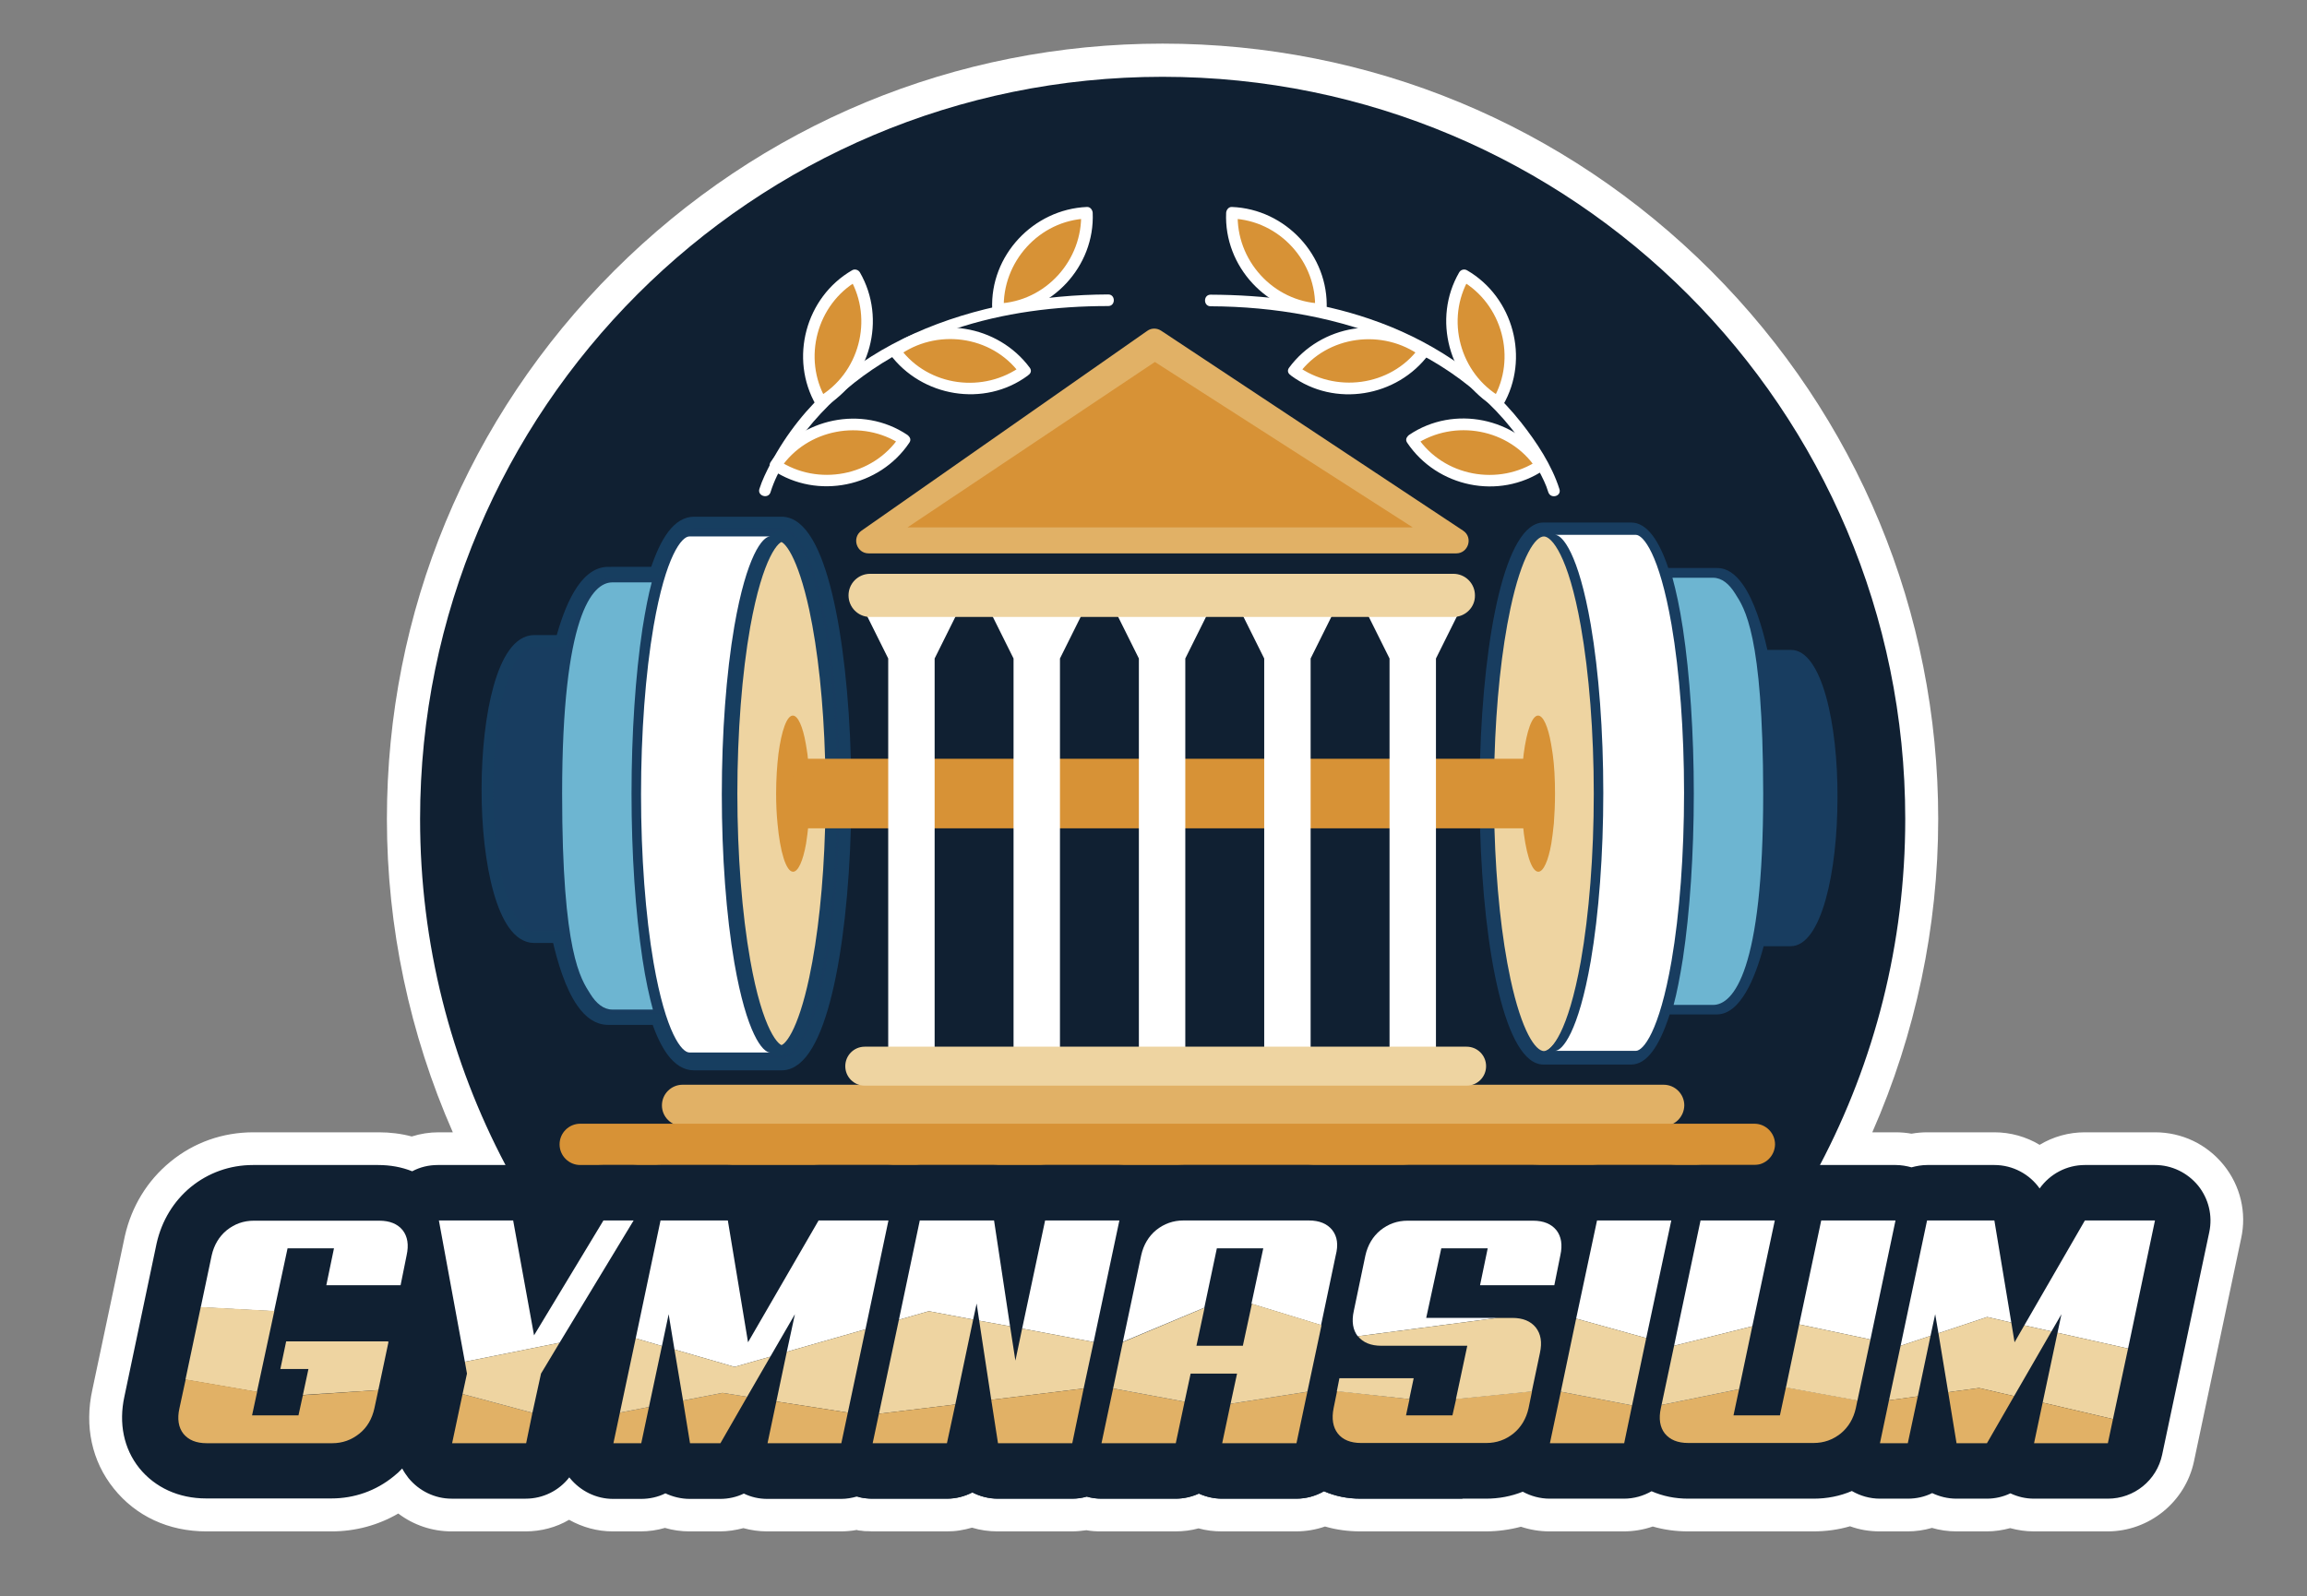<?xml version="1.0" encoding="utf-8"?>
<!-- Generator: Adobe Illustrator 22.0.1, SVG Export Plug-In . SVG Version: 6.00 Build 0)  -->
<svg version="1.1" id="Livello_1" xmlns="http://www.w3.org/2000/svg" xmlns:xlink="http://www.w3.org/1999/xlink" x="0px" y="0px"
	 viewBox="0 0 994 688" style="enable-background:new 0 0 994 688;" xml:space="preserve">
<rect x="0" y="0" width="994" height="688" fill="#808080" stroke="none"/>
<style type="text/css">
	.st0{fill:#EED4A1;}
	.st1{fill:#183D60;}
	.st2{fill:#D79236;}
	.st3{fill:#E1B166;}
	.st4{fill:#FFFFFF;}
	.st5{fill:#6DB5D1;}
	.st6{fill:#183D60;stroke:#173E60;stroke-width:5;stroke-miterlimit:10;}
	.st7{fill:#102032;}
	.st8{fill:none;}
</style>
<path class="st4" d="M958.1,502.1c-7.3-9-18-14.1-29.6-14.1h-30.2c-7,0-13.7,1.9-19.5,5.4c-5.8-3.5-12.6-5.4-19.5-5.4h-28.9
	c-2.3,0-4.5,0.2-6.8,0.6c-2.3-0.4-4.5-0.6-6.8-0.6h-10.1c18.6-42.3,28.4-88.5,28.4-135c0-89.2-34.8-173.1-97.9-236.3
	c-63.1-63.1-147-97.9-236.3-97.9c-89.2,0-173.1,34.8-236.3,97.9c-63.1,63.1-97.9,147-97.9,236.3c0,46.5,9.8,92.7,28.4,135h-6.1
	c-3.9,0-7.8,0.6-11.6,1.8c-4.5-1.2-9.3-1.8-14.2-1.8h-54c-13.3,0-25.7,4.4-35.8,12.7c-9.9,8.1-16.7,19.2-19.6,32
	c0,0.1-13.5,64-14,66.2c-3.5,15.8-0.2,30.9,9.2,42.6c9.5,11.9,23.6,18.5,39.9,18.5h54c10.3,0,20.1-2.7,28.7-7.7
	c6.6,5,14.6,7.7,23,7.7h31.8c6.7,0,13.2-1.7,18.8-5c5.7,3.2,12.1,5,18.8,5h12c3.5,0,7.1-0.5,10.5-1.5c3.4,1,7,1.5,10.5,1.5h13.1
	c3.4,0,6.8-0.5,10.2-1.4c3.3,0.9,6.7,1.4,10.2,1.4h31.8c2.2,0,4.5-0.2,6.7-0.6c0,0,0.1,0,0.1,0c0.1,0,0.3,0,0.4,0.1
	c0.5,0.1,1,0.2,1.6,0.2c0.2,0,0.4,0.1,0.7,0.1c0.5,0.1,0.9,0.1,1.4,0.1c0.2,0,0.4,0,0.6,0c0.7,0,1.3,0.1,2,0.1h32
	c1.9,0,3.7-0.1,5.6-0.4c1.8-0.3,3.7-0.7,5.4-1.2c3.6,1.1,7.3,1.6,11,1.6h32c2.1,0,4.2-0.2,6.3-0.5c2.1,0.4,4.2,0.5,6.3,0.5h32
	c3.4,0,6.8-0.4,10-1.3c3.2,0.9,6.6,1.3,10,1.3h32c4.2,0,8.5-0.7,12.5-2.1c4.8,1.4,9.9,2.1,15.2,2.1h43.6h10.4c5.2,0,10.3-0.7,15.2-2
	c3.9,1.3,8.1,2,12.3,2h32c4.2,0,8.5-0.7,12.5-2.1c4.8,1.4,9.9,2.1,15.2,2.1h54c5.4,0,10.7-0.7,15.8-2.2c4.1,1.5,8.4,2.2,12.8,2.2h12
	c3.5,0,7.1-0.5,10.5-1.5c3.4,1,7,1.5,10.5,1.5h13.1c3.4,0,6.8-0.5,10.1-1.4c3.3,0.9,6.7,1.4,10.2,1.4h31.8
	c17.9,0,33.5-12.7,37.2-30.2l20.3-96C968.1,522.6,965.3,511,958.1,502.1z"/>
<path class="st7" d="M820.9,353c0,53.9-13.3,104.6-36.8,149.2c-33.6,63.6-88,114.5-154.2,143.7h-43.6c-5.7,0-11-1.1-15.8-3.2
	c-3.5,2-7.6,3.2-11.9,3.2h-32c-3.5,0-6.9-0.8-10-2.2c-3.1,1.4-6.5,2.2-10,2.2h-32c-2.2,0-4.3-0.3-6.3-0.9c-2,0.6-4.1,0.9-6.3,0.9
	h-32c-3.9,0-7.7-1-11-2.7c-3.3,1.7-7,2.7-11,2.7h-32c-1.9,0-3.7-0.2-5.5-0.6C305,616,251.2,565.3,217.8,502.1
	C194.3,457.6,181,406.9,181,353c0-176.7,143.2-319.9,319.9-319.9C677.6,33.1,820.9,176.3,820.9,353z"/>
<ellipse class="st0" cx="338.5" cy="340.8" rx="23.4" ry="112.8"/>
<ellipse class="st0" cx="663.7" cy="340.8" rx="23.4" ry="112.8"/>
<path class="st1" d="M771.7,280.1h-10.2c-2.3-10.2-5.7-21.3-10.6-28.2c-3.1-4.4-6.7-7.1-11.1-7.1h-21c-2-6-4.2-10.5-6.6-13.8
	c-2.9-3.9-6-5.8-9.4-5.8h-37.8c-16.5,0-25.8,49.1-27.3,101.8c-0.1,5-0.2,10-0.2,15c0,5,0.1,10,0.2,15
	c1.5,52.8,10.8,101.8,27.3,101.8h37.8c6.5,0,12-7.3,16.6-21.6h20.3c10.1,0,16.5-15.5,20.2-29.4h11.6c13.3,0,20.2-32.1,20.2-63.9
	C791.9,312.3,785,280.1,771.7,280.1z M650.8,421.9c-3.8-17.7-6.2-40.3-6.9-64.8c-0.1-4.9-0.2-9.9-0.2-15c0-5.1,0.1-10.1,0.2-15
	c0.7-24.5,3.1-47.1,6.9-64.9c4.9-22.9,10.8-31,14.4-31c3.3,0,10.5,8.1,15.9,38.6c3.6,20.3,5.6,46,5.6,72.3c0,26.3-2,52-5.6,72.3
	c-5.5,30.5-12.6,38.6-15.9,38.6C661.6,452.9,655.7,444.7,650.8,421.9z"/>
<path class="st2" d="M670,342c0,4.6-0.2,8.9-0.5,12.9c-0.3,3.2-0.7,6.1-1.1,8.7c-1.3,7.4-3.4,12.1-5.6,12.1c-3,0-5.6-8.6-6.7-20.8
	c-0.4-4-0.6-8.3-0.6-12.9c0-6.3,0.4-12.1,1-17.1c1.3-9.9,3.6-16.5,6.2-16.5c2.2,0,4.3,4.7,5.6,12.2c0.2,1.4,0.5,2.8,0.7,4.4
	C669.7,329.9,670,335.8,670,342z"/>
<path class="st2" d="M348.9,342c0,4.6-0.2,8.9-0.5,12.9c-0.3,3.2-0.7,6.1-1.1,8.7c-1.3,7.4-3.4,12.1-5.6,12.1c-3,0-5.6-8.6-6.7-20.8
	c-0.4-4-0.6-8.3-0.6-12.9c0-6.3,0.4-12.1,1-17.1c1.3-9.9,3.6-16.5,6.2-16.5c2.2,0,4.3,4.7,5.6,12.2c0.2,1.4,0.5,2.8,0.7,4.4
	C348.5,329.9,348.9,335.8,348.9,342z"/>
<path class="st3" d="M494.3,142.6l-123.1,86.1c-4.3,3-2.2,9.8,3.1,9.8h253.1c5.3,0,7.4-6.9,3-9.8l-130-86.1
	C498.5,141.3,496.1,141.3,494.3,142.6z"/>
<polygon class="st2" points="497.6,156 391,227.3 608.7,227.3 "/>
<path class="st3" d="M716.8,485.3H294.1c-4.9,0-8.9-4-8.9-8.9v0c0-4.9,4-8.9,8.9-8.9h422.7c4.9,0,8.9,4,8.9,8.9v0
	C725.6,481.3,721.7,485.3,716.8,485.3z"/>
<path class="st2" d="M755.8,502.1H250c-4.9,0-8.9-4-8.9-8.9v0c0-4.9,4-8.9,8.9-8.9h505.9c4.9,0,8.9,4,8.9,8.9v0
	C764.7,498.2,760.7,502.1,755.8,502.1z"/>
<path class="st4" d="M704.8,452.9H670c3.2,0,10.1-8.2,15.4-38.7c3.5-20.4,5.4-46.1,5.4-72.5c0-26.4-1.9-52.1-5.4-72.5
	c-5.3-30.6-12.2-38.7-15.4-38.7h34.8c3.2,0,10.1,8.2,15.4,38.7c3.5,20.4,5.4,46.1,5.4,72.5c0,26.4-1.9,52.1-5.4,72.5
	C714.9,444.7,708,452.9,704.8,452.9z"/>
<path class="st5" d="M747.6,255.8c-2.6-4.2-5.8-6.8-9.5-6.8h-17.5c1.5,5.5,3.1,12.6,4.5,21.9c3,20,4.7,45.2,4.7,71.1
	c0,25.9-1.7,51.2-4.7,71.1c-1.3,8.2-2.6,14.8-4,20h17c8.7,0,21.6-14.5,21.6-91.1C759.6,273,751.6,262.1,747.6,255.8z"/>
<path class="st4" d="M709.6,228C709.6,228,709.6,228,709.6,228l-0.3,0C709.5,228,709.6,228,709.6,228z"/>
<path class="st6" d="M230.1,403.9h10.2c2.3,10.2,5.7,21.3,10.6,28.2c3.1,4.4,6.7,7.1,11.1,7.1h21c2,6,4.2,10.5,6.6,13.8
	c2.9,3.9,6,5.8,9.4,5.8h37.8c16.5,0,25.8-49.1,27.3-101.8c0.1-5,0.2-10,0.2-15c0-5-0.1-10-0.2-15c-1.5-52.8-10.8-101.8-27.3-101.8
	h-37.8c-6.5,0-12,7.3-16.6,21.6H262c-10.1,0-16.5,15.5-20.2,29.4h-11.6c-13.3,0-20.2,32.1-20.2,63.9
	C209.9,371.8,216.9,403.9,230.1,403.9z M351.1,262.2c3.8,17.7,6.2,40.3,6.9,64.8c0.1,4.9,0.2,9.9,0.2,15c0,5.1-0.1,10.1-0.2,15
	c-0.7,24.5-3.1,47.1-6.9,64.9c-4.9,22.9-10.8,31-14.4,31c-3.3,0-10.5-8.1-15.9-38.6c-3.6-20.3-5.6-46-5.6-72.3c0-26.3,2-52,5.6-72.3
	c5.5-30.5,12.6-38.6,15.9-38.6C340.2,231.2,346.1,239.3,351.1,262.2z"/>
<path class="st4" d="M297,231.2h34.8c-3.2,0-10.1,8.2-15.4,38.7c-3.5,20.4-5.4,46.1-5.4,72.5c0,26.4,1.9,52.1,5.4,72.5
	c5.3,30.6,12.2,38.7,15.4,38.7H297c-3.2,0-10.1-8.2-15.4-38.7c-3.5-20.4-5.4-46.1-5.4-72.5c0-26.4,1.9-52.1,5.4-72.5
	C286.9,239.3,293.8,231.2,297,231.2z"/>
<path class="st5" d="M254.3,428.3c2.6,4.2,5.8,6.8,9.5,6.8h17.5c-1.5-5.5-3.1-12.6-4.5-21.9c-3-20-4.7-45.2-4.7-71.1
	c0-25.9,1.7-51.2,4.7-71.1c1.3-8.2,2.6-14.8,4-20h-17c-8.7,0-21.6,14.5-21.6,91.1C242.2,411,250.3,421.9,254.3,428.3z"/>
<g>
	<g>
		<path class="st4" d="M332,212.1c2.9-9.3,9.1-18.6,15.3-26.5c16.3-20.6,39-35.3,63.7-43.7c21.4-7.2,44-10,66.5-10c3.2,0,3.2-5,0-5
			c-56.3,0.2-117.7,20.2-145.5,72.9c-1.8,3.5-3.6,7.1-4.8,10.9C326.2,213.8,331.1,215.2,332,212.1L332,212.1z"/>
	</g>
</g>
<g>
	<g>
		<path class="st4" d="M671.9,210.8c-3.3-10.4-9.8-20.2-16.5-28.7c-16.7-21.1-40-36.1-65.4-44.7c-22-7.5-45.3-10.3-68.4-10.4
			c-3.2,0-3.2,5,0,5c54.7,0.2,114.4,19.3,141.3,70.6c1.7,3.3,3.2,6.1,4.2,9.5C668.1,215.2,672.9,213.9,671.9,210.8L671.9,210.8z"/>
	</g>
</g>
<g>
	<path class="st2" d="M389.7,189.6L389.7,189.6c-12.3,18.3-37.1,23.3-55.5,11l0,0l0,0C346.5,182.2,371.3,177.3,389.7,189.6
		L389.7,189.6z"/>
	<g>
		<path class="st4" d="M387.5,188.3c-11.4,17-35.2,21.4-52.1,10.1c0.3,1.1,0.6,2.3,0.9,3.4c11.4-17,35.2-21.4,52.1-10.1
			c2.7,1.8,5.2-2.5,2.5-4.3c-19.3-12.9-46.1-7.3-58.9,11.8c-0.8,1.2-0.2,2.7,0.9,3.4c19.3,12.9,46.1,7.3,58.9-11.8
			C393.6,188.2,389.3,185.7,387.5,188.3z"/>
	</g>
</g>
<g>
	<path class="st2" d="M353.7,173.4L353.7,173.4c-11-19.1-4.5-43.6,14.6-54.6l0,0v0C379.4,137.9,372.9,162.3,353.7,173.4L353.7,173.4
		z"/>
	<g>
		<path class="st4" d="M355.9,172.1c-10.2-17.7-4-41,13.7-51.2c-1.1-0.3-2.3-0.6-3.4-0.9c10.2,17.7,4,41-13.7,51.2
			c-2.8,1.6-0.3,5.9,2.5,4.3c20-11.6,27.1-38,15.5-58.1c-0.7-1.2-2.3-1.6-3.4-0.9c-20,11.6-27.1,38-15.5,58.1
			C353.2,177.4,357.5,174.9,355.9,172.1z"/>
	</g>
</g>
<g>
	<path class="st2" d="M430,133.3L430,133.3c-0.9-22.1,16.2-40.7,38.3-41.6h0v0C469.3,113.8,452.1,132.4,430,133.3L430,133.3z"/>
	<g>
		<path class="st4" d="M432.5,133.3c-0.8-20.4,15.3-38.3,35.8-39.1c-0.8-0.8-1.7-1.7-2.5-2.5c0.8,20.4-15.3,38.3-35.8,39.1
			c-3.2,0.1-3.2,5.1,0,5c23.1-1,41.8-20.9,40.8-44.1c-0.1-1.3-1.1-2.6-2.5-2.5c-23.1,1-41.8,20.9-40.8,44.1
			C427.7,136.5,432.7,136.5,432.5,133.3z"/>
	</g>
</g>
<g>
	<path class="st2" d="M441.6,159.8L441.6,159.8c-17.8,13.1-42.8,9.4-55.9-8.4l0,0l0,0C403.4,138.3,428.4,142,441.6,159.8
		L441.6,159.8z"/>
	<g>
		<path class="st4" d="M440.3,157.6c-16.3,12.1-40.3,9.1-52.5-7.5c-0.3,1.1-0.6,2.3-0.9,3.4c16.3-12.1,40.3-9.1,52.5,7.5
			c1.9,2.6,6.2,0.1,4.3-2.5c-13.7-18.5-40.7-23.1-59.4-9.3c-1,0.7-1.8,2.2-0.9,3.4c13.7,18.5,40.7,23.1,59.4,9.3
			C445.4,160,442.9,155.7,440.3,157.6z"/>
	</g>
</g>
<g>
	<path class="st2" d="M645.4,173.4L645.4,173.4c11-19.1,4.5-43.6-14.6-54.6v0v0C619.7,137.9,626.3,162.3,645.4,173.4L645.4,173.4z"
		/>
	<g>
		<path class="st4" d="M647.6,174.6c11.6-20,4.5-46.5-15.5-58.1c-1.2-0.7-2.7-0.3-3.4,0.9c-11.6,20-4.5,46.5,15.5,58.1
			c2.8,1.6,5.3-2.7,2.5-4.3c-17.7-10.2-24-33.5-13.7-51.2c-1.1,0.3-2.3,0.6-3.4,0.9c17.7,10.2,24,33.5,13.7,51.2
			C641.6,174.9,646,177.4,647.6,174.6z"/>
	</g>
</g>
<g>
	<path class="st2" d="M569.1,133.3L569.1,133.3c0.9-22.1-16.2-40.7-38.3-41.6h0v0C529.9,113.8,547,132.4,569.1,133.3L569.1,133.3z"
		/>
	<g>
		<path class="st4" d="M571.6,133.3c1-23.2-17.7-43.2-40.8-44.1c-1.4-0.1-2.4,1.2-2.5,2.5c-1,23.2,17.7,43.2,40.8,44.1
			c3.2,0.1,3.2-4.9,0-5c-20.5-0.8-36.7-18.7-35.8-39.1c-0.8,0.8-1.7,1.7-2.5,2.5c20.5,0.8,36.7,18.7,35.8,39.1
			C566.5,136.5,571.5,136.5,571.6,133.3z"/>
	</g>
</g>
<g>
	<path class="st2" d="M608.5,189.6L608.5,189.6c12.3,18.3,37.1,23.3,55.5,11l0,0l0,0C651.7,182.2,626.8,177.3,608.5,189.6
		L608.5,189.6z"/>
	<g>
		<path class="st4" d="M606.3,190.8c12.9,19.2,39.6,24.8,58.9,11.8c1.1-0.7,1.7-2.2,0.9-3.4c-12.9-19.2-39.6-24.8-58.9-11.8
			c-2.7,1.8-0.2,6.1,2.5,4.3c16.9-11.3,40.7-7,52.1,10.1c0.3-1.1,0.6-2.3,0.9-3.4c-16.9,11.3-40.7,7-52.1-10.1
			C608.9,185.7,604.5,188.2,606.3,190.8z"/>
	</g>
</g>
<g>
	<path class="st2" d="M557.6,159.8L557.6,159.8c17.8,13.1,42.8,9.4,55.9-8.4v0v0C595.8,138.3,570.7,142,557.6,159.8L557.6,159.8z"/>
	<g>
		<path class="st4" d="M556.3,161.9c18.7,13.8,45.7,9.3,59.4-9.3c0.9-1.2,0.1-2.7-0.9-3.4c-18.7-13.8-45.7-9.3-59.4,9.3
			c-1.9,2.6,2.4,5.1,4.3,2.5c12.2-16.5,36.2-19.5,52.5-7.5c-0.3-1.1-0.6-2.3-0.9-3.4c-12.2,16.5-36.2,19.5-52.5,7.5
			C556.3,155.7,553.8,160,556.3,161.9z"/>
	</g>
</g>
<path class="st7" d="M951.9,531l-20.3,95.9c-2.3,11.1-12.1,19-23.4,19h-31.8c-3.6,0-7-0.8-10.2-2.3c-3.1,1.5-6.6,2.3-10.1,2.3H843
	c-3.8,0-7.3-0.9-10.5-2.4c-3.2,1.6-6.8,2.4-10.5,2.4h-12c-4.3,0-8.5-1.2-12.1-3.3c-5.1,2.2-10.7,3.3-16.5,3.3h-54
	c-5.7,0-11-1.1-15.8-3.2c-3.5,2-7.6,3.2-11.9,3.2h-32c-4.1,0-8.1-1.1-11.6-3c-5,2-10.3,3-15.9,3h-54c-5.7,0-11-1.1-15.8-3.2
	c-3.5,2-7.6,3.2-11.9,3.2h-32c-3.5,0-6.9-0.8-10-2.2c-3.1,1.4-6.5,2.2-10,2.2h-32c-2.2,0-4.3-0.3-6.3-0.9c-2,0.6-4.1,0.9-6.3,0.9
	h-32c-3.9,0-7.7-1-11-2.7c-3.3,1.7-7,2.7-11,2.7h-32c-1.9,0-3.7-0.2-5.5-0.6c-0.4-0.1-0.9-0.2-1.3-0.3c-2.1,0.6-4.4,1-6.7,1h-31.8
	c-3.6,0-7-0.8-10.1-2.3c-3.1,1.5-6.6,2.3-10.2,2.3h-13.1c-3.7,0-7.3-0.9-10.5-2.4c-3.2,1.6-6.8,2.4-10.5,2.4h-12
	c-7.2,0-14-3.3-18.6-8.9c-0.1-0.1-0.2-0.3-0.3-0.4c-4.4,5.7-11.3,9.2-18.8,9.2h-31.9c-7.2,0-14-3.3-18.6-8.9c-1-1.3-1.9-2.6-2.7-4.1
	c-1.1,1.2-2.4,2.4-3.7,3.4c-7.6,6.2-16.9,9.5-26.8,9.5h-54c-11.8,0-22-4.7-28.8-13.1c-6.7-8.4-8.9-19.3-6.4-30.8
	c0,0,13.9-66,13.9-66.1c2.2-9.7,7.3-18.1,14.7-24.2c7.6-6.2,16.9-9.5,26.8-9.5h53.9c5.3,0,10.2,0.9,14.7,2.7c3.4-1.8,7.1-2.7,11-2.7
	h32c7.9,0,15.1,3.9,19.5,10c4.5-6.3,11.7-10,19.5-10H273c2,0,4,0.3,5.8,0.7c1.9-0.5,3.8-0.7,5.9-0.7h28.9c8,0,15.2,4,19.5,10.1
	c4.5-6.3,11.7-10.1,19.5-10.1h30.2c2.3,0,4.6,0.3,6.8,1c2.2-0.6,4.4-1,6.7-1h32c3.9,0,7.7,1,11,2.7c3.3-1.7,7-2.7,11-2.7h32
	c4.2,0,8.2,1.1,11.7,3.1c5-2,10.4-3.1,16-3.1h54c7.9,0,15,2.1,20.9,6c6.5-3.9,13.9-6,21.8-6h54c5.7,0,11,1.1,15.7,3.1
	c3.5-2,7.6-3.1,11.8-3.1h32c2.2,0,4.3,0.3,6.3,0.9c2-0.6,4.2-0.9,6.3-0.9h32c3.5,0,6.9,0.8,10,2.2c2.9-1.3,6-2.1,9.3-2.2
	c0.2,0,0.5,0,0.7,0h32c2.3,0,4.6,0.4,6.8,1c2.2-0.6,4.4-1,6.8-1h28.9c8,0,15.2,4,19.5,10.1c4.5-6.3,11.7-10.1,19.5-10.1h30.2
	c7.2,0,14,3.3,18.6,8.9C951.6,516.6,953.4,523.9,951.9,531z"/>
<g>
	<polygon class="st8" points="539.4,561.9 544.4,538 524.4,538 519,563.6 530,559 	"/>
	<polygon class="st0" points="166.8,578.1 167.4,578.3 167.4,578.1 	"/>
	<path class="st4" d="M123.9,538h20l-3.3,15.9h32l2.6-12.9c1-4.5,0.4-8.1-1.7-10.8c-2.2-2.7-5.5-4.1-10.1-4.1h-54
		c-4.5,0-8.3,1.4-11.7,4.1c-3.3,2.7-5.5,6.4-6.5,10.9l-4.7,22.3l31.6,1.7L123.9,538z"/>
	<polygon class="st4" points="260,526 230.1,575.5 221.1,526 189.1,526 200.3,586.9 241.1,578.7 273,526 	"/>
	<polygon class="st4" points="352.7,526 322.3,578.5 313.6,526 284.6,526 273.9,576.8 285.2,580.1 288.1,566.4 290.6,581.6 
		316.5,589.1 331.9,584.7 342.5,566.4 339,582.6 372.9,572.9 382.8,526 	"/>
	<polygon class="st4" points="428.3,526 396.3,526 387.3,568.8 400.2,565.1 419.3,568.7 420.8,561.8 421.9,569.2 435.2,571.6 	"/>
	<polygon class="st4" points="450.3,526 440.4,572.6 471.2,578.4 482.3,526 	"/>
	<path class="st4" d="M574,530.1c-2.2-2.7-5.5-4.1-10.1-4.1h-54c-4.4,0-8.3,1.4-11.7,4.1c-3.3,2.7-5.5,6.4-6.5,10.9l-7.9,37.3
		l35.1-14.7l5.4-25.6h20l-5.1,23.9l30,9.2l6.3-30C576.7,536.5,576.2,532.9,574,530.1z"/>
	<path class="st4" d="M621,538h20l-3.3,15.9h32l2.6-12.9c1-4.5,0.4-8.1-1.7-10.8c-2.2-2.7-5.5-4.1-10.1-4.1h-54
		c-4.5,0-8.3,1.4-11.7,4.1c-3.3,2.7-5.5,6.4-6.5,10.9l-5,23.9c-1,4.5-0.4,8.2,1.7,10.9l60.1-7.9h-30.6L621,538z"/>
	<polygon class="st4" points="688.1,526 679.1,568.3 709.3,576.7 720.1,526 	"/>
	<polygon class="st4" points="784.7,526 775.2,570.8 805.9,577.3 816.7,526 	"/>
	<polygon class="st4" points="755,571.6 764.7,526 732.7,526 721.3,580 721.3,580 	"/>
	<polygon class="st4" points="928.5,526 898.3,526 872.2,571.2 883.9,573.8 888.2,566.4 886.5,574.4 916.9,581.2 	"/>
	<polygon class="st4" points="866.6,570 859.3,526 830.3,526 818.9,580 818.9,580 831.8,575.7 833.8,566.4 835.2,574.6 856.2,567.6 
			"/>
</g>
<g>
	<polygon class="st8" points="625.8,610 627.3,603 616.5,604.1 607.2,603 605.7,610 	"/>
	<polygon class="st8" points="128.6,610 130.5,601.2 122.1,601.8 110.7,599.9 108.6,610 	"/>
	<polygon class="st0" points="118.2,565 86.5,563.3 79.9,594.6 110.7,599.9 	"/>
	<polygon class="st0" points="166.8,578.1 123.3,578.1 120.8,590 132.9,590 130.5,601.2 163,599.1 167.4,578.3 	"/>
	<path class="st3" d="M128.6,610h-20l2.2-10.2l-30.8-5.3L77.3,607c-1,4.5-0.4,8.2,1.7,10.9c2.2,2.7,5.5,4.1,10.1,4.1h54
		c4.5,0,8.3-1.4,11.7-4.1s5.5-6.4,6.5-10.9l1.7-7.9l-32.5,2.2L128.6,610z"/>
	<polygon class="st3" points="194.8,622 226.7,622 229.4,608.9 199.3,600.8 	"/>
	<polygon class="st0" points="241.1,578.7 200.3,586.9 201.2,592 199.3,600.8 229.4,608.9 233.1,592 	"/>
	<polygon class="st3" points="294.3,603.6 297.3,622 310.4,622 321.9,602 311.3,600.3 	"/>
	<polygon class="st0" points="316.5,589.1 290.6,581.6 294.3,603.6 311.3,600.3 321.9,602 331.9,584.7 	"/>
	<polygon class="st3" points="264.3,622 276.3,622 279.6,606.4 267.1,608.8 	"/>
	<polygon class="st0" points="273.9,576.8 267.1,608.8 279.6,606.4 285.2,580.1 	"/>
	<polygon class="st0" points="339,582.6 334.5,604 365.3,608.8 372.9,572.9 	"/>
	<polygon class="st3" points="330.7,622 362.5,622 365.3,608.8 334.5,604 	"/>
	<polygon class="st0" points="400.2,565.1 387.3,568.8 378.7,609.3 411.6,605.3 419.3,568.7 	"/>
	<polygon class="st3" points="376,622 408,622 411.6,605.3 378.7,609.3 	"/>
	<polygon class="st0" points="440.4,572.6 437.5,586.4 435.2,571.6 421.9,569.2 427.1,603.3 466.9,598.4 471.2,578.4 	"/>
	<polygon class="st3" points="430,622 462,622 466.9,598.4 427.1,603.3 	"/>
	<polygon class="st3" points="474.6,622 506.6,622 510.4,604.1 479.6,598.4 	"/>
	<polygon class="st3" points="526.6,622 558.6,622 563.3,599.8 530.2,605 	"/>
	<polygon class="st0" points="539.4,561.9 535.5,580 515.5,580 519,563.6 483.8,578.4 479.6,598.4 510.4,604.1 513,592 533,592 
		530.2,605 563.3,599.8 569.4,571.1 	"/>
	<path class="st3" d="M625.8,610h-20l1.5-7l-31.2-3.5l-1.5,7.4c-0.9,4.5-0.3,8.2,1.8,10.9c2.1,2.7,5.5,4.1,10,4.1h54
		c4.5,0,8.3-1.4,11.7-4.1c3.3-2.7,5.5-6.4,6.5-10.9l1.5-7.3l-32.7,3.3L625.8,610z"/>
	<polygon class="st0" points="609.1,594 577.1,594 576,599.6 607.2,603 	"/>
	<path class="st0" d="M661.7,572.1c-2.2-2.7-5.5-4.1-10.1-4.1h-6.4l-60.1,7.9c2.2,2.7,5.5,4.1,10.1,4.1h37l-4.9,23l32.7-3.3
		l3.5-16.6C664.5,578.5,663.9,574.9,661.7,572.1z"/>
	<polygon class="st3" points="667.8,622 699.8,622 703.2,605.7 672.5,599.8 	"/>
	<polygon class="st0" points="679.1,568.3 672.5,599.8 703.2,605.7 709.3,576.7 	"/>
	<path class="st3" d="M766.9,610h-20l2.4-11.3l-33.4,6.8l-0.3,1.4c-1,4.5-0.4,8.2,1.7,10.9c2.2,2.7,5.5,4.1,10.1,4.1h54
		c4.5,0,8.3-1.4,11.7-4.1c3.3-2.7,5.5-6.4,6.5-10.9l0.7-3.4l-30.8-5.6L766.9,610z"/>
	<polygon class="st0" points="755,571.6 721.3,580 715.9,605.5 749.3,598.7 	"/>
	<polygon class="st0" points="775.2,570.8 769.5,598 800.3,603.6 805.9,577.3 	"/>
	<polygon class="st0" points="886.5,574.4 880.1,604.5 910.4,611.6 916.9,581.2 	"/>
	<polygon class="st3" points="876.4,622 908.2,622 910.4,611.6 880.1,604.5 	"/>
	<polygon class="st0" points="818.9,580 813.9,603.5 826.3,601.8 831.8,575.7 	"/>
	<polygon class="st3" points="810,622 822,622 826.3,601.8 813.9,603.5 	"/>
	<polygon class="st0" points="872.2,571.2 868,578.5 866.6,570 856.2,567.6 835.2,574.6 839.4,600 852.7,598.2 867.8,601.7 
		883.9,573.8 	"/>
	<polygon class="st3" points="839.4,600 843,622 856.1,622 867.8,601.7 852.7,598.2 	"/>
</g>
<path class="st2" d="M665.2,342c0,5.4-0.4,10.5-1.1,15H339.3c1.8-7.8,2.7-15.4,2.7-20.5c0-4.8-2.5-7.7-5.8-9.5h328
	C664.8,331.5,665.2,336.6,665.2,342z"/>
<g>
	<polygon class="st4" points="373.1,264.5 382.7,283.8 382.7,454.7 402.7,454.7 402.7,283.8 412.3,264.5 	"/>
	<polygon class="st4" points="427.1,264.5 436.7,283.8 436.7,454.7 456.7,454.7 456.7,283.8 466.3,264.5 	"/>
	<polygon class="st4" points="481.1,264.5 490.7,283.8 490.7,454.7 510.7,454.7 510.7,283.8 520.3,264.5 	"/>
	<polygon class="st4" points="535.1,264.5 544.7,283.8 544.7,454.7 564.7,454.7 564.7,283.8 574.3,264.5 	"/>
	<polygon class="st4" points="628.3,264.5 589.1,264.5 598.7,283.8 598.7,454.7 618.7,454.7 618.7,283.8 	"/>
</g>
<path class="st0" d="M626.2,265.9H374.9c-5.2,0-9.3-4.2-9.3-9.3v0c0-5.2,4.2-9.3,9.3-9.3h251.3c5.2,0,9.3,4.2,9.3,9.3v0
	C635.6,261.7,631.4,265.9,626.2,265.9z"/>
<path class="st0" d="M631.9,467.9H372.6c-4.6,0-8.4-3.7-8.4-8.4l0,0c0-4.6,3.7-8.4,8.4-8.4h259.3c4.6,0,8.4,3.7,8.4,8.4l0,0
	C640.3,464.2,636.5,467.9,631.9,467.9z"/>
</svg>
